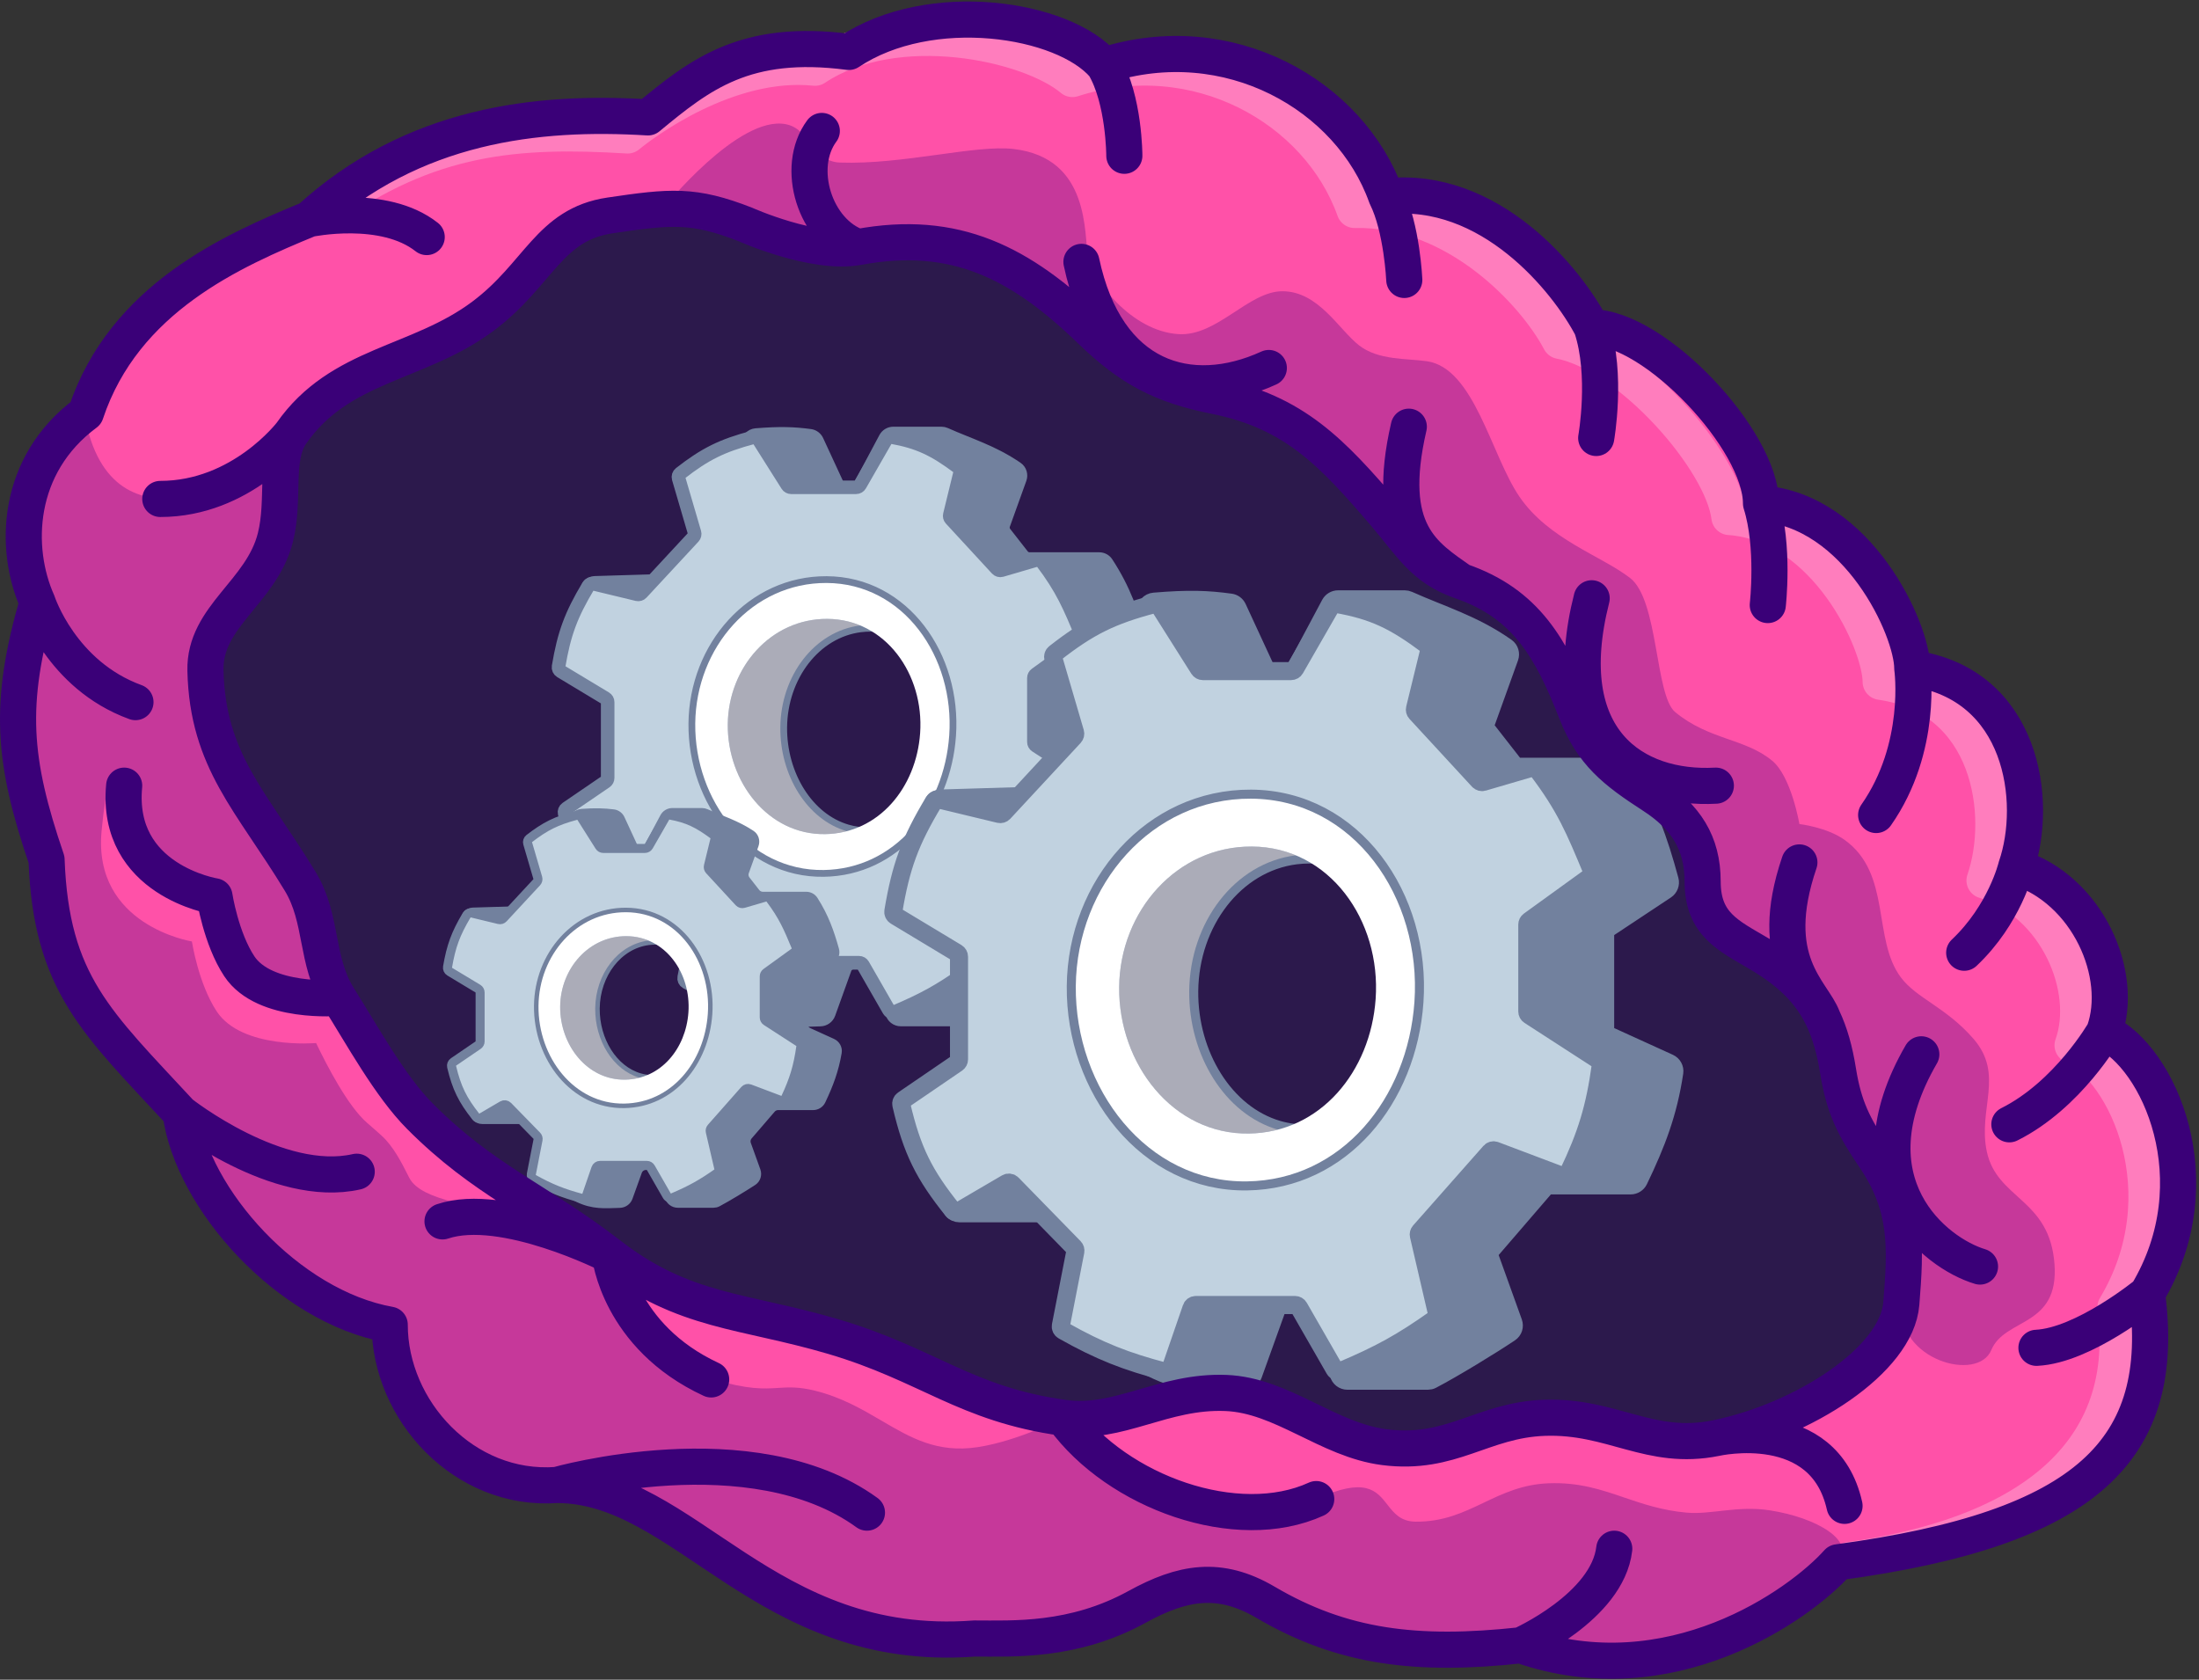 <svg width="487" height="372" viewBox="0 0 487 372" fill="none" xmlns="http://www.w3.org/2000/svg">
<rect x="0" y="0" width="487" height="372" fill="#333333" stroke="none"/>
<path d="M68.5 48.5C91.5 27.5 119 24.5 143.5 26C155 16.5 165 8.5 188 11.5C206 -0.5 235.5 4 244.5 14.5C272 5.661 299 21 307 43.5C330 41 347 62 352.5 72.5C366.5 72.5 390 97.5 390 111.5C411.5 113 423.5 139.426 423.5 148C448 151.5 451.5 177.5 446.5 192C462.5 197 470.5 216 466 228.5C478 234 490.5 261.5 475.5 286.5C480 321 462.5 338.5 407 346C398.5 355.5 369.81 375.878 336.81 364.378C313.81 366.878 297.31 364.878 280.31 354.878C270.044 348.838 261.81 350.378 251.81 355.878C237.702 363.637 224.31 362.878 215.81 362.878C169.31 366.378 151.81 328.877 123.31 328.877C102.81 330.377 86.31 312.377 86.31 293.377C63.81 289.377 45.31 273.877 42.81 254.877C24.31 234.877 11.31 217.877 10.31 190.377C2.81 168.377 1.81 155.877 8.31 133.377C3 121.5 3.5 103 19 91.5C27.5 66 51.5 55.5 68.5 48.5Z" fill="#FF51A8"/>
<path d="M72 46.5C95 30 114.5 28.5 139 30C142 27.5 161 13 180.5 15C198.5 3 228 9.5 237.5 17.5C265 8.661 292 24 300 46.5C322.5 46 340 65 345.5 75.5C361 78.5 381.5 102 383 114.5C404.5 116 416.5 142.426 416.5 151C441 154.5 444.5 180.5 439.5 195C455.5 200 463.5 219 459 231.5C471 237 483.5 264.5 468.5 289.5C473 324 446 340.5 409.5 345.5" stroke="#FF7DBD" stroke-width="8" stroke-linecap="round" stroke-linejoin="round"/>
<path d="M8.31 133.377C1.81 155.877 2.81 168.377 10.31 190.377C11.23 215.689 19.936 225.008 35.742 241.927C37.109 243.389 38.528 244.909 40 246.5C42.5 265.5 63.81 289.377 86.31 293.377C86.31 312.377 102.81 330.377 123.31 328.877C135.453 328.877 145.599 335.685 156.842 343.228C171.987 353.389 189.122 364.886 215.81 362.878C216.477 362.878 217.174 362.882 217.899 362.887H217.902C226.418 362.944 238.81 363.027 251.81 355.878C261.81 350.378 270.044 348.838 280.31 354.878C297.31 364.878 313.81 366.878 336.81 364.378C369.81 375.878 400 353.823 407 346C411.154 341.357 402.491 336.139 392 334.5C384.814 333.378 378.932 335.495 373.5 335C368.068 334.505 363.825 333.058 359.702 331.653C354.619 329.92 349.719 328.25 343 328.5C337.166 328.717 332.861 330.769 328.596 332.803C324.102 334.945 319.651 337.066 313.5 337C310.174 336.964 308.718 335.103 307.253 333.23C304.836 330.141 302.394 327.02 291.5 332C274 340 247.5 330.5 235.499 314C235.499 314 225.575 319.124 216.5 320.5C207.561 321.855 201.68 318.412 195.256 314.65C190.945 312.125 186.389 309.457 180.5 308C176.847 307.096 174.673 307.233 172.339 307.381C169.191 307.58 165.753 307.797 158 305.5C144.5 301.5 135.073 278 135.073 278C135.073 278 122.5 277 112.5 269.5C106.168 266.786 93.338 266.187 90.635 260.839C88.856 257.318 87.132 253.907 84.5 251.5C83.481 250.568 82.4 249.63 81.298 248.675C76.996 244.943 72.388 235.947 70 231C70 231 53.583 232.443 48 224C43.918 217.826 42.5 208.5 42.5 208.5C42.5 208.5 20.5 205 22.5 184C24.5 163 27.5 174 27.5 174C25.5 195 47.5 198.5 47.5 198.5C47.5 198.5 48.918 207.826 53 214C58.583 222.443 74.999 221 74.999 221C72.382 216.852 71.525 212.425 70.666 207.989C69.827 203.654 68.986 199.311 66.5 195.214C62.989 189.429 59.072 184.595 55.365 180.019C47.633 170.478 45.814 162.063 45.499 148.5C45.321 140.822 52.816 136.834 55.294 132.873C56.697 130.629 58.096 128.393 59 125.5C61.5 117.5 62.5 106.5 63 98C55.5 106.5 23.5 124.5 18.5 90.5C-2.5 109 8.31 133.377 8.31 133.377Z" fill="#C6389A"/>
<path d="M135.073 47.714C148.573 45.714 153.573 45.214 165.073 49.714C165.073 49.714 180.284 56.535 190.073 54.714C211.573 50.714 226.073 58.214 241.573 73.214C250.297 81.657 257.296 85.358 269.073 87.714C286.573 91.214 294.976 100.183 306.573 113.714C312.573 120.714 315.203 125.827 323.573 128.714C338.073 133.714 343.573 143.714 349.073 157.714C352.661 166.846 357.573 170.714 366.073 176.214C373.271 180.871 377.073 186.64 377.073 195.214C377.073 204.714 382.747 207.18 389.573 211.214C396.566 215.346 400.931 219.68 403.698 225.5C405.284 228.836 406.344 232.66 407.073 237.214C408.345 245.163 410.538 249.562 415.073 256.214C422.573 267.214 422.073 276.214 421.073 288.714C420.08 301.129 399.698 314.381 380.395 318.419C380.263 318.446 380.131 318.473 380 318.5C365.354 321.47 357.057 313.457 342 314C328.256 314.496 321.487 322.404 306.573 320.5C294.029 318.898 283.987 308.997 271.5 308.5C257.527 307.943 247.878 315.721 235.5 314C213.752 310.976 205.562 302.204 184.5 296C164.554 290.125 151.522 290.719 135.073 278C119.043 265.605 107.296 261.574 93 247.214C86.325 240.509 80.174 229.201 75 221C69.825 212.799 71.53 203.504 66.5 195.214C55.668 177.365 45.966 168.567 45.5 148.5C45.22 136.473 57.967 131.169 61 119C63.115 110.511 60.692 101.464 64.5 96C75.31 80.488 92.616 80.769 107 70C119.365 60.742 121.573 49.714 135.073 47.714Z" fill="#2C194C"/>
<path fill-rule="evenodd" clip-rule="evenodd" d="M187.133 109.671C188.105 110.169 189.297 109.795 189.81 108.831L196.079 97.06C196.426 96.408 197.105 96 197.844 96H208.493C208.779 96 209.062 96.062 209.323 96.178C214.611 98.543 219.882 100.082 225.186 103.746C225.907 104.244 226.18 105.171 225.883 105.996L222.231 116.152C221.998 116.798 222.114 117.519 222.536 118.06L226.428 123.043C226.807 123.529 227.389 123.812 228.004 123.812H243.429C244.09 123.812 244.71 124.138 245.072 124.691C248.906 130.545 250.777 135.942 252.515 142.291C252.742 143.119 252.407 143.998 251.692 144.472L242.794 150.369C242.235 150.74 241.899 151.366 241.899 152.036V166.893C241.899 167.676 242.356 168.388 243.07 168.713L252.188 172.864C252.989 173.228 253.461 174.074 253.325 174.944C252.315 181.395 250.456 186.276 247.615 192.217C247.285 192.907 246.585 193.343 245.821 193.343H233.118C232.536 193.343 231.982 193.597 231.602 194.038L223.265 203.716C222.794 204.263 222.654 205.02 222.898 205.699L226.515 215.755C226.819 216.599 226.525 217.541 225.777 218.037C222.614 220.138 216.691 223.752 213.232 225.569C212.951 225.717 212.64 225.791 212.323 225.791H199.487C198.574 225.791 197.777 225.173 197.549 224.289L195.089 214.711C194.862 213.827 194.065 213.209 193.152 213.209H188.997C188.154 213.209 187.401 213.738 187.115 214.532L183.541 224.468C183.256 225.262 182.502 225.789 181.658 225.807C176.263 225.925 172.222 226.563 166.633 223.697C165.994 223.369 165.61 222.699 165.61 221.981L165.61 205.191C165.61 204.425 165.173 203.726 164.483 203.392L153.739 198.179C153.467 198.047 153.169 197.979 152.866 197.979H134.882C134.28 197.979 133.693 197.711 133.366 197.205C129.779 191.653 137.309 187.761 136.726 180.782C136.658 179.964 136.962 179.133 137.64 178.67L145.343 173.411C145.888 173.038 146.215 172.42 146.215 171.759V156.066C146.215 155.364 145.848 154.714 145.247 154.353L136.383 149.012C135.683 148.59 135.333 147.782 135.338 146.965C135.383 140.23 127.483 136.179 130.19 130.074C130.464 129.456 131.106 129.098 131.782 129.077L152.034 128.467C152.453 128.455 152.859 128.31 153.192 128.054L164.829 119.115C165.321 118.737 165.61 118.151 165.61 117.529V98.331C165.61 97.298 166.398 96.433 167.427 96.35C172.789 95.92 175.796 96.032 179.407 96.512C180.077 96.601 180.651 97.032 180.935 97.645L186.009 108.618C186.197 109.024 186.515 109.355 186.913 109.558L187.133 109.671ZM221.857 162.882C223.078 145.477 211.74 129.198 194.703 129.11C178.263 129.025 165.779 143.395 165.61 160.233C165.44 177.263 177.432 192.936 194.057 192.681C209.77 192.44 220.731 178.937 221.857 162.882Z" fill="#72819E" stroke="#72819E" stroke-width="3"/>
<path fill-rule="evenodd" clip-rule="evenodd" d="M174.366 107.454C174.55 107.744 174.869 107.92 175.212 107.92H189.598C189.956 107.92 190.287 107.728 190.465 107.418L196.297 97.264C196.505 96.902 196.916 96.707 197.327 96.779C203.512 97.877 206.942 99.584 212.278 103.552C212.599 103.79 212.744 104.198 212.649 104.586L210.346 114.021C210.267 114.346 210.356 114.69 210.583 114.936L220.789 126.005C221.047 126.284 221.441 126.394 221.805 126.287L229.606 124.004C230.001 123.889 230.428 124.028 230.677 124.356C235.285 130.43 236.866 134.256 239.654 140.96C239.833 141.388 239.693 141.884 239.317 142.156L229.382 149.339C229.122 149.527 228.968 149.828 228.968 150.149V164.325C228.968 164.664 229.14 164.98 229.425 165.164L240.721 172.472C241.045 172.681 241.22 173.06 241.167 173.443C240.207 180.393 238.83 184.911 235.83 191.197C235.608 191.663 235.064 191.879 234.581 191.697L223.795 187.627C223.406 187.48 222.968 187.589 222.693 187.901L211.207 200.903C210.993 201.146 210.909 201.477 210.982 201.792L213.947 214.543C214.038 214.938 213.883 215.349 213.551 215.583C208.186 219.367 204.605 221.375 198.103 224.125C197.639 224.321 197.101 224.139 196.85 223.703L191.112 213.711C190.934 213.401 190.603 213.209 190.245 213.209H174.081C173.654 213.209 173.274 213.48 173.135 213.883L169.789 223.594C169.62 224.087 169.098 224.366 168.594 224.233C162.295 222.564 158.016 220.913 152.011 217.536C151.637 217.326 151.441 216.899 151.524 216.478L153.872 204.453C153.935 204.131 153.835 203.798 153.606 203.563L143.527 193.24C143.207 192.912 142.703 192.844 142.307 193.076L134.67 197.545C134.245 197.795 133.699 197.695 133.391 197.31C128.772 191.522 126.78 187.557 125.032 180.101C124.938 179.701 125.102 179.285 125.441 179.054L134.141 173.113C134.414 172.926 134.577 172.617 134.577 172.287V155.501C134.577 155.15 134.393 154.825 134.093 154.644L124.165 148.663C123.815 148.452 123.629 148.048 123.697 147.645C124.926 140.369 126.422 136.236 130.32 129.735C130.544 129.362 130.984 129.179 131.407 129.281L141.119 131.622C141.471 131.706 141.841 131.595 142.087 131.329L153.586 118.931C153.826 118.673 153.912 118.308 153.813 117.97L150.283 105.918C150.168 105.527 150.303 105.105 150.625 104.854C156.121 100.576 159.835 98.695 166.845 96.845C167.264 96.734 167.706 96.911 167.938 97.277L174.366 107.454ZM210.219 162.882C211.44 145.477 200.102 129.198 183.065 129.11C166.625 129.025 154.141 143.395 153.972 160.233C153.802 177.263 165.793 192.936 182.419 192.681C198.132 192.44 209.093 178.937 210.219 162.882Z" fill="#C1D2E0" stroke="#72819E" stroke-width="3"/>
<path d="M190.52 138.519C188.292 137.591 185.841 137.073 183.211 137.06C170.759 136.996 161.303 147.773 161.176 160.401C161.046 173.173 170.129 184.926 182.721 184.735C184.403 184.71 186.013 184.486 187.541 184.085C178.69 181.512 172.713 171.652 172.813 161.074C172.921 149.652 180.368 139.788 190.52 138.519Z" fill="#ABACB8"/>
<path d="M190.52 138.519C188.292 137.591 185.841 137.073 183.211 137.06C170.759 136.996 161.303 147.773 161.176 160.401C161.046 173.173 170.129 184.926 182.721 184.735C184.403 184.71 186.013 184.486 187.541 184.085M190.52 138.519C180.368 139.788 172.921 149.652 172.813 161.074C172.713 171.652 178.69 181.512 187.541 184.085M190.52 138.519C191.28 138.423 192.056 138.377 192.845 138.381C204.574 138.445 208.502 150.315 207.662 163.005C206.886 174.711 203.218 184.557 192.399 184.732C190.704 184.76 189.079 184.533 187.541 184.085" stroke="#72819E" stroke-width="3"/>
<path d="M190.52 138.519C188.292 137.591 185.841 137.073 183.211 137.06C170.759 136.996 161.303 147.773 161.176 160.401C161.046 173.173 170.129 184.926 182.721 184.735C184.403 184.71 186.013 184.486 187.541 184.085C178.69 181.512 172.713 171.652 172.813 161.074C172.921 149.652 180.368 139.788 190.52 138.519Z" fill="#ABACB8"/>
<path fill-rule="evenodd" clip-rule="evenodd" d="M183.065 129.11C200.101 129.198 211.44 145.477 210.219 162.882C209.093 178.937 198.132 192.44 182.419 192.681C165.793 192.936 153.801 177.263 153.972 160.233C154.141 143.395 166.625 129.025 183.065 129.11ZM203.775 162.387C204.7 149.335 196.113 137.126 183.21 137.06C170.758 136.996 161.303 147.773 161.175 160.401C161.046 173.173 170.128 184.926 182.72 184.735C194.621 184.555 202.922 174.428 203.775 162.387Z" fill="white"/>
<path fill-rule="evenodd" clip-rule="evenodd" d="M141.255 189.015C141.964 189.377 142.832 189.105 143.206 188.402L147.14 181.016C147.487 180.364 148.166 179.956 148.905 179.956H155.459C155.745 179.956 156.028 180.018 156.289 180.134C159.635 181.618 162.971 182.627 166.326 184.845C167.057 185.328 167.328 186.258 167.031 187.082L164.887 193.045C164.655 193.691 164.77 194.411 165.193 194.953L167.361 197.729C167.74 198.214 168.321 198.498 168.937 198.498H178.543C179.204 198.498 179.825 198.822 180.182 199.378C182.518 203.026 183.73 206.427 184.825 210.355C185.055 211.182 184.72 212.061 184.004 212.535L178.77 216.005C178.211 216.375 177.875 217.001 177.875 217.672V226.789C177.875 227.573 178.332 228.284 179.046 228.609L184.285 230.994C185.086 231.358 185.56 232.205 185.413 233.073C184.746 237.001 183.588 240.081 181.864 243.724C181.537 244.415 180.837 244.851 180.073 244.851H172.326C171.744 244.851 171.191 245.105 170.811 245.546L165.706 251.472C165.235 252.019 165.095 252.776 165.339 253.455L167.448 259.317C167.751 260.161 167.456 261.102 166.705 261.592C164.571 262.985 161.077 265.107 158.905 266.261C158.625 266.41 158.314 266.483 157.997 266.483H150.117C149.204 266.483 148.407 265.865 148.18 264.981L146.796 259.598C146.569 258.714 145.772 258.095 144.859 258.095H143.075C142.232 258.095 141.479 258.625 141.193 259.418L139.128 265.16C138.843 265.954 138.089 266.481 137.246 266.506C133.989 266.602 131.432 266.894 128.044 265.26C127.397 264.948 127.015 264.274 127.015 263.556L127.015 253.168C127.015 252.401 126.578 251.703 125.888 251.368L119.239 248.142C118.967 248.01 118.668 247.942 118.366 247.942H106.847C106.245 247.942 105.651 247.683 105.357 247.157C103.436 243.717 107.824 241.192 107.78 236.93C107.772 236.11 108.065 235.277 108.743 234.814L113.213 231.762C113.758 231.389 114.085 230.771 114.085 230.11V220.376C114.085 219.675 113.718 219.025 113.117 218.663L107.917 215.53C107.217 215.108 106.878 214.297 106.819 213.482C106.523 209.379 101.933 206.757 103.268 203.007C103.495 202.369 104.148 202.017 104.824 201.997L117.749 201.607C118.169 201.595 118.574 201.45 118.907 201.194L126.234 195.566C126.726 195.188 127.015 194.602 127.015 193.98V182.118C127.015 181.085 127.803 180.218 128.833 180.143C131.865 179.924 133.74 179.988 135.856 180.251C136.526 180.335 137.1 180.767 137.383 181.38L140.597 188.329C140.733 188.625 140.965 188.866 141.255 189.015V189.015ZM164.514 224.544C165.328 212.941 157.768 202.088 146.411 202.029C135.451 201.973 127.128 211.553 127.015 222.778C126.902 234.131 134.896 244.58 145.98 244.41C156.455 244.25 163.763 235.247 164.514 224.544Z" fill="#72819E" stroke="#72819E" stroke-width="2"/>
<path fill-rule="evenodd" clip-rule="evenodd" d="M132.756 187.437C132.939 187.727 133.258 187.903 133.601 187.903H142.816C143.174 187.903 143.504 187.711 143.683 187.401L147.359 180.999C147.567 180.637 147.979 180.441 148.389 180.517C152.302 181.238 154.56 182.356 157.951 184.859C158.272 185.096 158.419 185.505 158.324 185.893L156.883 191.796C156.804 192.122 156.892 192.465 157.119 192.711L163.663 199.807C163.92 200.087 164.314 200.196 164.679 200.089L169.462 198.69C169.857 198.574 170.285 198.713 170.532 199.042C173.443 202.914 174.509 205.432 176.278 209.685C176.456 210.113 176.317 210.609 175.941 210.881L169.669 215.415C169.409 215.603 169.255 215.905 169.255 216.226V225.324C169.255 225.664 169.427 225.98 169.712 226.164L176.914 230.823C177.238 231.032 177.413 231.411 177.359 231.794C176.734 236.209 175.84 239.16 173.96 243.147C173.74 243.614 173.196 243.829 172.713 243.647L166.022 241.122C165.633 240.975 165.194 241.084 164.919 241.395L157.528 249.763C157.314 250.005 157.23 250.336 157.304 250.651L159.19 258.767C159.282 259.162 159.126 259.574 158.794 259.807C155.392 262.195 153.041 263.514 148.948 265.258C148.485 265.455 147.948 265.273 147.697 264.836L144.114 258.597C143.935 258.287 143.605 258.095 143.247 258.095H132.901C132.475 258.095 132.095 258.366 131.956 258.77L129.903 264.727C129.733 265.22 129.212 265.501 128.709 265.365C124.743 264.299 121.96 263.218 118.16 261.098C117.785 260.889 117.589 260.461 117.671 260.04L119.157 252.43C119.22 252.107 119.121 251.775 118.891 251.54L112.476 244.969C112.156 244.641 111.652 244.573 111.256 244.805L106.636 247.509C106.211 247.758 105.665 247.659 105.359 247.272C102.45 243.591 101.147 240.978 100.016 236.245C99.921 235.845 100.085 235.429 100.424 235.197L105.891 231.464C106.164 231.278 106.327 230.968 106.327 230.638V219.811C106.327 219.461 106.144 219.136 105.843 218.955L99.58 215.181C99.23 214.97 99.043 214.566 99.112 214.163C99.911 209.528 100.898 206.804 103.364 202.656C103.586 202.282 104.028 202.098 104.45 202.2L110.499 203.658C110.851 203.743 111.221 203.631 111.467 203.366L118.872 195.382C119.111 195.124 119.197 194.759 119.098 194.421L116.861 186.784C116.747 186.393 116.882 185.97 117.205 185.72C120.71 183.013 123.157 181.776 127.604 180.582C128.022 180.47 128.466 180.646 128.698 181.013L132.756 187.437ZM156.756 224.544C157.57 212.941 150.011 202.088 138.653 202.029C127.693 201.973 119.37 211.553 119.258 222.778C119.144 234.131 127.139 244.58 138.222 244.41C148.698 244.25 156.005 235.247 156.756 224.544Z" fill="#C1D2E0" stroke="#72819E" stroke-width="2"/>
<path d="M143.623 208.302C142.138 207.684 140.504 207.338 138.75 207.329C130.449 207.287 124.145 214.471 124.06 222.89C123.974 231.404 130.029 239.24 138.424 239.113C139.545 239.096 140.618 238.946 141.637 238.68C135.737 236.964 131.751 230.391 131.818 223.339C131.89 215.724 136.855 209.148 143.623 208.302Z" fill="#ABACB8"/>
<path d="M143.623 208.302C142.138 207.684 140.504 207.338 138.75 207.329C130.449 207.287 124.145 214.471 124.06 222.89C123.974 231.404 130.029 239.24 138.424 239.113C139.545 239.096 140.618 238.946 141.637 238.68M143.623 208.302C136.855 209.148 131.89 215.724 131.818 223.339C131.751 230.391 135.737 236.964 141.637 238.68M143.623 208.302C144.13 208.238 144.647 208.207 145.173 208.21C152.993 208.253 155.611 216.166 155.051 224.626C154.534 232.43 152.089 238.994 144.876 239.111C143.746 239.129 142.662 238.978 141.637 238.68" stroke="#72819E" stroke-width="2"/>
<path d="M143.623 208.302C142.138 207.684 140.504 207.338 138.75 207.329C130.449 207.287 124.145 214.471 124.06 222.89C123.974 231.404 130.029 239.24 138.424 239.113C139.545 239.096 140.618 238.946 141.637 238.68C135.737 236.964 131.751 230.391 131.818 223.339C131.89 215.724 136.855 209.148 143.623 208.302Z" fill="#ABACB8"/>
<path fill-rule="evenodd" clip-rule="evenodd" d="M138.653 202.029C150.011 202.088 157.57 212.941 156.756 224.544C156.005 235.247 148.698 244.25 138.222 244.41C127.138 244.58 119.144 234.131 119.258 222.778C119.37 211.553 127.693 201.973 138.653 202.029ZM152.46 224.214C153.077 215.512 147.352 207.373 138.749 207.329C130.448 207.287 124.145 214.471 124.059 222.89C123.973 231.404 130.028 239.24 138.423 239.113C146.357 238.993 151.891 232.241 152.46 224.214Z" fill="white"/>
<path fill-rule="evenodd" clip-rule="evenodd" d="M283.047 151.261C284.019 151.759 285.211 151.385 285.724 150.421L294.579 133.793C294.926 133.141 295.605 132.734 296.344 132.734H311.088C311.374 132.734 311.657 132.795 311.917 132.912C319.147 136.159 326.351 138.222 333.603 143.342C334.319 143.848 334.593 144.774 334.297 145.599L329.136 159.949C328.903 160.595 329.019 161.316 329.441 161.857L335.057 169.048C335.436 169.533 336.017 169.817 336.633 169.817H357.876C358.537 169.817 359.157 170.142 359.521 170.693C364.859 178.754 367.382 186.143 369.765 194.916C369.99 195.745 369.656 196.624 368.941 197.098L356.379 205.424C355.82 205.794 355.484 206.42 355.484 207.091V227.686C355.484 228.47 355.942 229.182 356.655 229.506L369.652 235.423C370.453 235.788 370.924 236.635 370.793 237.505C369.444 246.486 366.888 253.157 362.926 261.398C362.594 262.087 361.895 262.525 361.13 262.525H343.471C342.888 262.525 342.335 262.778 341.955 263.219L330.385 276.65C329.914 277.197 329.774 277.954 330.018 278.633L335.144 292.883C335.448 293.727 335.155 294.668 334.411 295.168C330.277 297.945 321.865 303.088 317.119 305.568C316.839 305.714 316.528 305.788 316.211 305.788H298.418C297.505 305.788 296.708 305.17 296.481 304.286L292.942 290.515C292.715 289.631 291.918 289.013 291.005 289.013H284.48C283.637 289.013 282.884 289.542 282.598 290.336L277.516 304.465C277.23 305.259 276.476 305.786 275.633 305.801C268.091 305.93 262.58 306.93 254.786 302.817C254.151 302.482 253.766 301.813 253.766 301.095L253.766 277.904C253.766 277.138 253.329 276.439 252.639 276.105L237.801 268.906C237.529 268.774 237.23 268.705 236.928 268.705H212.478C211.876 268.705 211.296 268.439 210.954 267.944C205.665 260.276 216.37 255.03 215.208 245.327C215.111 244.512 215.421 243.679 216.099 243.216L227.034 235.749C227.579 235.377 227.906 234.758 227.906 234.098V212.445C227.906 211.743 227.539 211.093 226.938 210.731L214.411 203.184C213.71 202.762 213.355 201.953 213.392 201.136C213.821 191.761 202.577 186.296 206.694 177.834C206.99 177.225 207.624 176.868 208.301 176.848L235.879 176.017C236.299 176.004 236.704 175.86 237.038 175.604L252.985 163.354C253.478 162.975 253.766 162.389 253.766 161.768V135.234C253.766 134.201 254.554 133.337 255.583 133.251C263.295 132.603 267.408 132.766 272.521 133.465C273.19 133.556 273.764 133.986 274.047 134.599L281.061 149.766C281.249 150.172 281.567 150.503 281.965 150.707L283.047 151.261ZM328.762 221.91C330.39 198.703 315.272 176.998 292.557 176.88C270.637 176.767 253.991 195.927 253.766 218.378C253.539 241.084 269.528 261.981 291.695 261.642C312.646 261.321 327.26 243.316 328.762 221.91Z" fill="#72819E" stroke="#72819E" stroke-width="4"/>
<path fill-rule="evenodd" clip-rule="evenodd" d="M265.539 148.16C265.722 148.45 266.042 148.626 266.385 148.626H285.943C286.301 148.626 286.632 148.435 286.81 148.124L294.797 134.218C295.004 133.856 295.417 133.661 295.828 133.733C304.286 135.207 308.884 137.5 316.164 142.932C316.484 143.171 316.631 143.58 316.537 143.968L313.372 156.935C313.292 157.26 313.381 157.604 313.608 157.85L327.478 172.892C327.736 173.172 328.13 173.281 328.494 173.174L339.312 170.009C339.707 169.893 340.135 170.034 340.385 170.362C346.691 178.639 348.784 183.767 352.593 192.923C352.771 193.351 352.632 193.848 352.256 194.12L338.657 203.952C338.397 204.14 338.243 204.441 338.243 204.762V224.014C338.243 224.354 338.415 224.67 338.7 224.854L354.091 234.81C354.415 235.02 354.589 235.4 354.537 235.783C353.241 245.27 351.382 251.35 347.26 259.938C347.037 260.404 346.494 260.619 346.011 260.437L331.131 254.822C330.742 254.675 330.303 254.784 330.028 255.095L314.448 272.734C314.234 272.976 314.15 273.307 314.223 273.622L318.265 291.009C318.357 291.404 318.199 291.816 317.868 292.05C310.539 297.231 305.734 299.926 296.818 303.682C296.354 303.877 295.816 303.695 295.565 303.258L287.672 289.515C287.494 289.204 287.163 289.013 286.805 289.013H264.823C264.396 289.013 264.016 289.283 263.877 289.687L259.238 303.15C259.068 303.642 258.548 303.922 258.043 303.79C249.407 301.519 243.638 299.301 235.427 294.666C235.053 294.455 234.856 294.027 234.938 293.606L238.148 277.166C238.211 276.844 238.112 276.511 237.882 276.276L224.141 262.201C223.82 261.872 223.316 261.805 222.92 262.037L212.266 268.272C211.841 268.521 211.295 268.422 210.986 268.037C204.653 260.141 201.977 254.829 199.611 244.649C199.518 244.249 199.681 243.831 200.02 243.6L211.952 235.452C212.225 235.265 212.388 234.956 212.388 234.626V211.88C212.388 211.529 212.205 211.204 211.904 211.023L198.313 202.834C197.963 202.624 197.777 202.218 197.844 201.815C199.503 191.898 201.507 186.36 206.837 177.507C207.061 177.134 207.503 176.949 207.925 177.051L221.301 180.275C221.653 180.359 222.023 180.248 222.269 179.983L237.863 163.17C238.102 162.911 238.188 162.546 238.089 162.208L233.266 145.742C233.152 145.351 233.288 144.927 233.61 144.676C241.095 138.828 246.072 136.306 255.644 133.799C256.064 133.69 256.508 133.865 256.74 134.232L265.539 148.16ZM313.245 221.91C314.873 198.703 299.755 176.998 277.04 176.88C255.12 176.767 238.474 195.927 238.249 218.378C238.021 241.084 254.011 261.981 276.178 261.642C297.128 261.321 311.743 243.316 313.245 221.91Z" fill="#C1D2E0" stroke="#72819E" stroke-width="4"/>
<path d="M286.978 189.425C284.008 188.189 280.74 187.498 277.232 187.48C260.63 187.395 248.023 201.764 247.852 218.602C247.68 235.63 259.79 251.302 276.579 251.048C278.822 251.014 280.969 250.715 283.006 250.181C271.205 246.75 263.235 233.603 263.369 219.499C263.513 204.27 273.443 191.117 286.978 189.425Z" fill="#ABACB8"/>
<path d="M286.978 189.425C284.008 188.189 280.74 187.498 277.232 187.48C260.63 187.395 248.023 201.764 247.852 218.602C247.68 235.63 259.79 251.302 276.579 251.048C278.822 251.014 280.969 250.715 283.006 250.181M286.978 189.425C273.443 191.117 263.513 204.27 263.369 219.499C263.235 233.603 271.205 246.75 283.006 250.181M286.978 189.425C287.992 189.298 289.026 189.236 290.077 189.242C305.717 189.327 310.955 205.153 309.834 222.074C308.8 237.682 303.909 250.809 289.484 251.044C287.224 251.08 285.057 250.777 283.006 250.181" stroke="#72819E" stroke-width="4"/>
<path d="M286.978 189.425C284.008 188.189 280.74 187.498 277.232 187.48C260.63 187.395 248.023 201.764 247.852 218.602C247.68 235.63 259.79 251.302 276.579 251.048C278.822 251.014 280.969 250.715 283.006 250.181C271.205 246.75 263.235 233.603 263.369 219.499C263.513 204.27 273.443 191.117 286.978 189.425Z" fill="#ABACB8"/>
<path fill-rule="evenodd" clip-rule="evenodd" d="M277.04 176.88C299.755 176.998 314.873 198.703 313.245 221.91C311.743 243.316 297.129 261.321 276.178 261.642C254.011 261.981 238.022 241.084 238.249 218.378C238.474 195.927 255.12 176.767 277.04 176.88ZM304.654 221.25C305.887 203.846 294.436 187.568 277.232 187.48C260.63 187.395 248.023 201.764 247.853 218.602C247.68 235.63 259.79 251.302 276.58 251.048C292.447 250.807 303.516 237.304 304.654 221.25Z" fill="white"/>
<path d="M165.073 49.714C159 47 155 46 147 46C147 46 163.5 25.5 174 27.5C179.5 28.548 179.983 35.785 186 36C200 36.5 216 32 224.5 33C241.573 35.009 240 52 241 57C241.996 61.981 250.5 73.347 261 74C269.536 74.531 276.5 64.5 284 64.5C292 64.5 296.5 73 301 76.5C305.269 79.82 311.545 79.364 316 80C326.5 81.5 330.231 100.838 336.5 110C343 119.5 354.5 123 361 128C367.332 132.871 366.5 154 371 157.714C378.518 163.917 386.5 163.5 392.5 168.5C396.735 172.029 398.5 182.5 398.5 182.5C398.5 182.5 404.576 183.197 408.5 186C419 193.5 414.59 208 421 216.5C424.5 221.141 430.902 223.031 437 230C444 238 438 245.5 440 255C442.243 265.654 453.957 265.4 455 280C456 294 444 291.8 441 299C438 306.2 420.073 301.214 421.073 288.714C422.073 276.214 422.573 267.214 415.073 256.214C410.538 249.562 408.345 245.163 407.073 237.214C406.345 232.66 405.284 228.836 403.698 225.5C400.932 219.68 396.566 215.346 389.573 211.214C382.747 207.18 377.073 204.714 377.073 195.214C377.073 186.64 373.272 180.871 366.073 176.214C357.573 170.714 352.661 166.846 349.073 157.714C343.573 143.714 338.073 133.714 323.573 128.714C315.203 125.827 312.573 120.714 306.573 113.714C294.976 100.183 286.573 91.214 269.073 87.714C257.296 85.358 250.298 81.657 241.573 73.214C226.073 58.214 211.573 50.714 190.073 54.714C180.285 56.535 165.073 49.714 165.073 49.714Z" fill="#C6389A"/>
<path d="M190.073 54.714C180.284 56.535 165.073 49.714 165.073 49.714C153.573 45.214 148.573 45.714 135.073 47.714C121.573 49.714 119.365 60.742 107 70C92.616 80.769 75.31 80.488 64.5 96M190.073 54.714C211.573 50.714 226.073 58.214 241.573 73.214C250.297 81.657 257.296 85.358 269.073 87.714C286.573 91.214 294.976 100.183 306.573 113.714C312.573 120.714 315.203 125.827 323.573 128.714M190.073 54.714C180.5 51.5 175.981 37.109 182 29M323.573 128.714C338.073 133.714 343.573 143.714 349.073 157.714C352.661 166.846 357.573 170.714 366.073 176.214C373.271 180.871 377.073 186.64 377.073 195.214C377.073 204.714 382.747 207.18 389.573 211.214C396.566 215.346 400.931 219.68 403.698 225.5M323.573 128.714C315.5 123 306.573 118 312 94.5M239.5 58C245 84 263.5 89.5 281 81.5M352.5 132.5C344.5 164 362 175 380 174M398.5 191C391 213 401.5 219.5 403.698 225.5M403.698 225.5C405.284 228.836 406.344 232.66 407.073 237.214C408.345 245.163 410.538 249.562 415.073 256.214C422.573 267.214 422.073 276.214 421.073 288.714C420.073 301.214 399.419 314.562 380 318.5M425.5 233.5C409 262 428.5 277.5 438.5 280.5M64.5 96C60.692 101.464 63.115 110.511 61 119C57.967 131.169 45.22 136.473 45.5 148.5C45.966 168.567 55.668 177.365 66.5 195.214C71.53 203.504 69.825 212.799 75 221M64.5 96C64.5 96 53.5 110.5 35.5 110.5M135.073 278C119.043 265.605 107.296 261.574 93 247.214C86.325 240.509 80.174 229.201 75 221M135.073 278C151.522 290.719 164.554 290.125 184.5 296C205.562 302.204 213.752 310.976 235.5 314M135.073 278C135.073 278 137 296 157.5 305.5M135.073 278C135.073 278 111.5 266 98 270.5M235.5 314C247.878 315.721 257.527 307.943 271.5 308.5C283.987 308.997 294.029 318.898 306.573 320.5C321.487 322.404 328.256 314.496 342 314C357.057 313.457 365.354 321.47 380 318.5M235.5 314C247.5 330.5 274 340 291.5 332M380 318.5C380 318.5 403.927 313 408.5 333.5M75 221C75 221 58.583 222.443 53 214C48.918 207.826 47.5 198.5 47.5 198.5C47.5 198.5 25.5 195 27.5 174" stroke="#3A0078" stroke-width="8" stroke-linecap="round" stroke-linejoin="round"/>
<path d="M68.5 48.5C91.5 27.5 119 24.5 143.5 26C155 16.5 165 8.5 188 11.5C206 -0.5 235.5 4 244.5 14.5M68.5 48.5C51.5 55.5 27.5 66 19 91.5C3.5 103 3 121.5 8.31 133.377M68.5 48.5C68.5 48.5 85 45 94.5 52.5M8.31 133.377C1.81 155.877 2.81 168.377 10.31 190.377C11.31 217.877 21.5 226.5 40 246.5M8.31 133.377C8.31 133.377 13.5 149.5 30 155.5M40 246.5C42.5 265.5 63.81 289.377 86.31 293.377C86.31 312.377 102.81 330.377 123.31 328.877M40 246.5C40 246.5 61.5 263.5 79 259.5M123.31 328.877C151.81 328.877 169.31 366.378 215.81 362.878C224.31 362.878 237.702 363.637 251.81 355.878C261.81 350.378 270.044 348.838 280.31 354.878C297.31 364.878 313.81 366.878 336.81 364.378M123.31 328.877C123.31 328.877 166.5 316.5 192 335M244.5 14.5C272 5.661 299 21 307 43.5M244.5 14.5C249 22 249 34.5 249 34.5M307 43.5C330 41 347 62 352.5 72.5M307 43.5C310.5 50.5 311 62 311 62M352.5 72.5C366.5 72.5 390 97.5 390 111.5M352.5 72.5C356 83 353.5 97 353.5 97M390 111.5C411.5 113 423.5 139.426 423.5 148M390 111.5C393 121 391.5 134 391.5 134M423.5 148C448 151.5 451.5 177.5 446.5 192M423.5 148C423.5 148 426 165.5 415.5 180.5M446.5 192C462.5 197 470.5 216 466 228.5M446.5 192C446.5 192 444 202.5 435 211M466 228.5C478 234 490.5 261.5 475.5 286.5M466 228.5C466 228.5 458 242.5 445 249M475.5 286.5C480 321 462.5 338.5 407 346C398.5 355.5 369.81 375.878 336.81 364.378M475.5 286.5C475.5 286.5 461.5 298 451 298.5M336.81 364.378C336.81 364.378 356 355.878 357.5 343" stroke="#3A0078" stroke-width="8" stroke-linecap="round" stroke-linejoin="round"/>
</svg>
